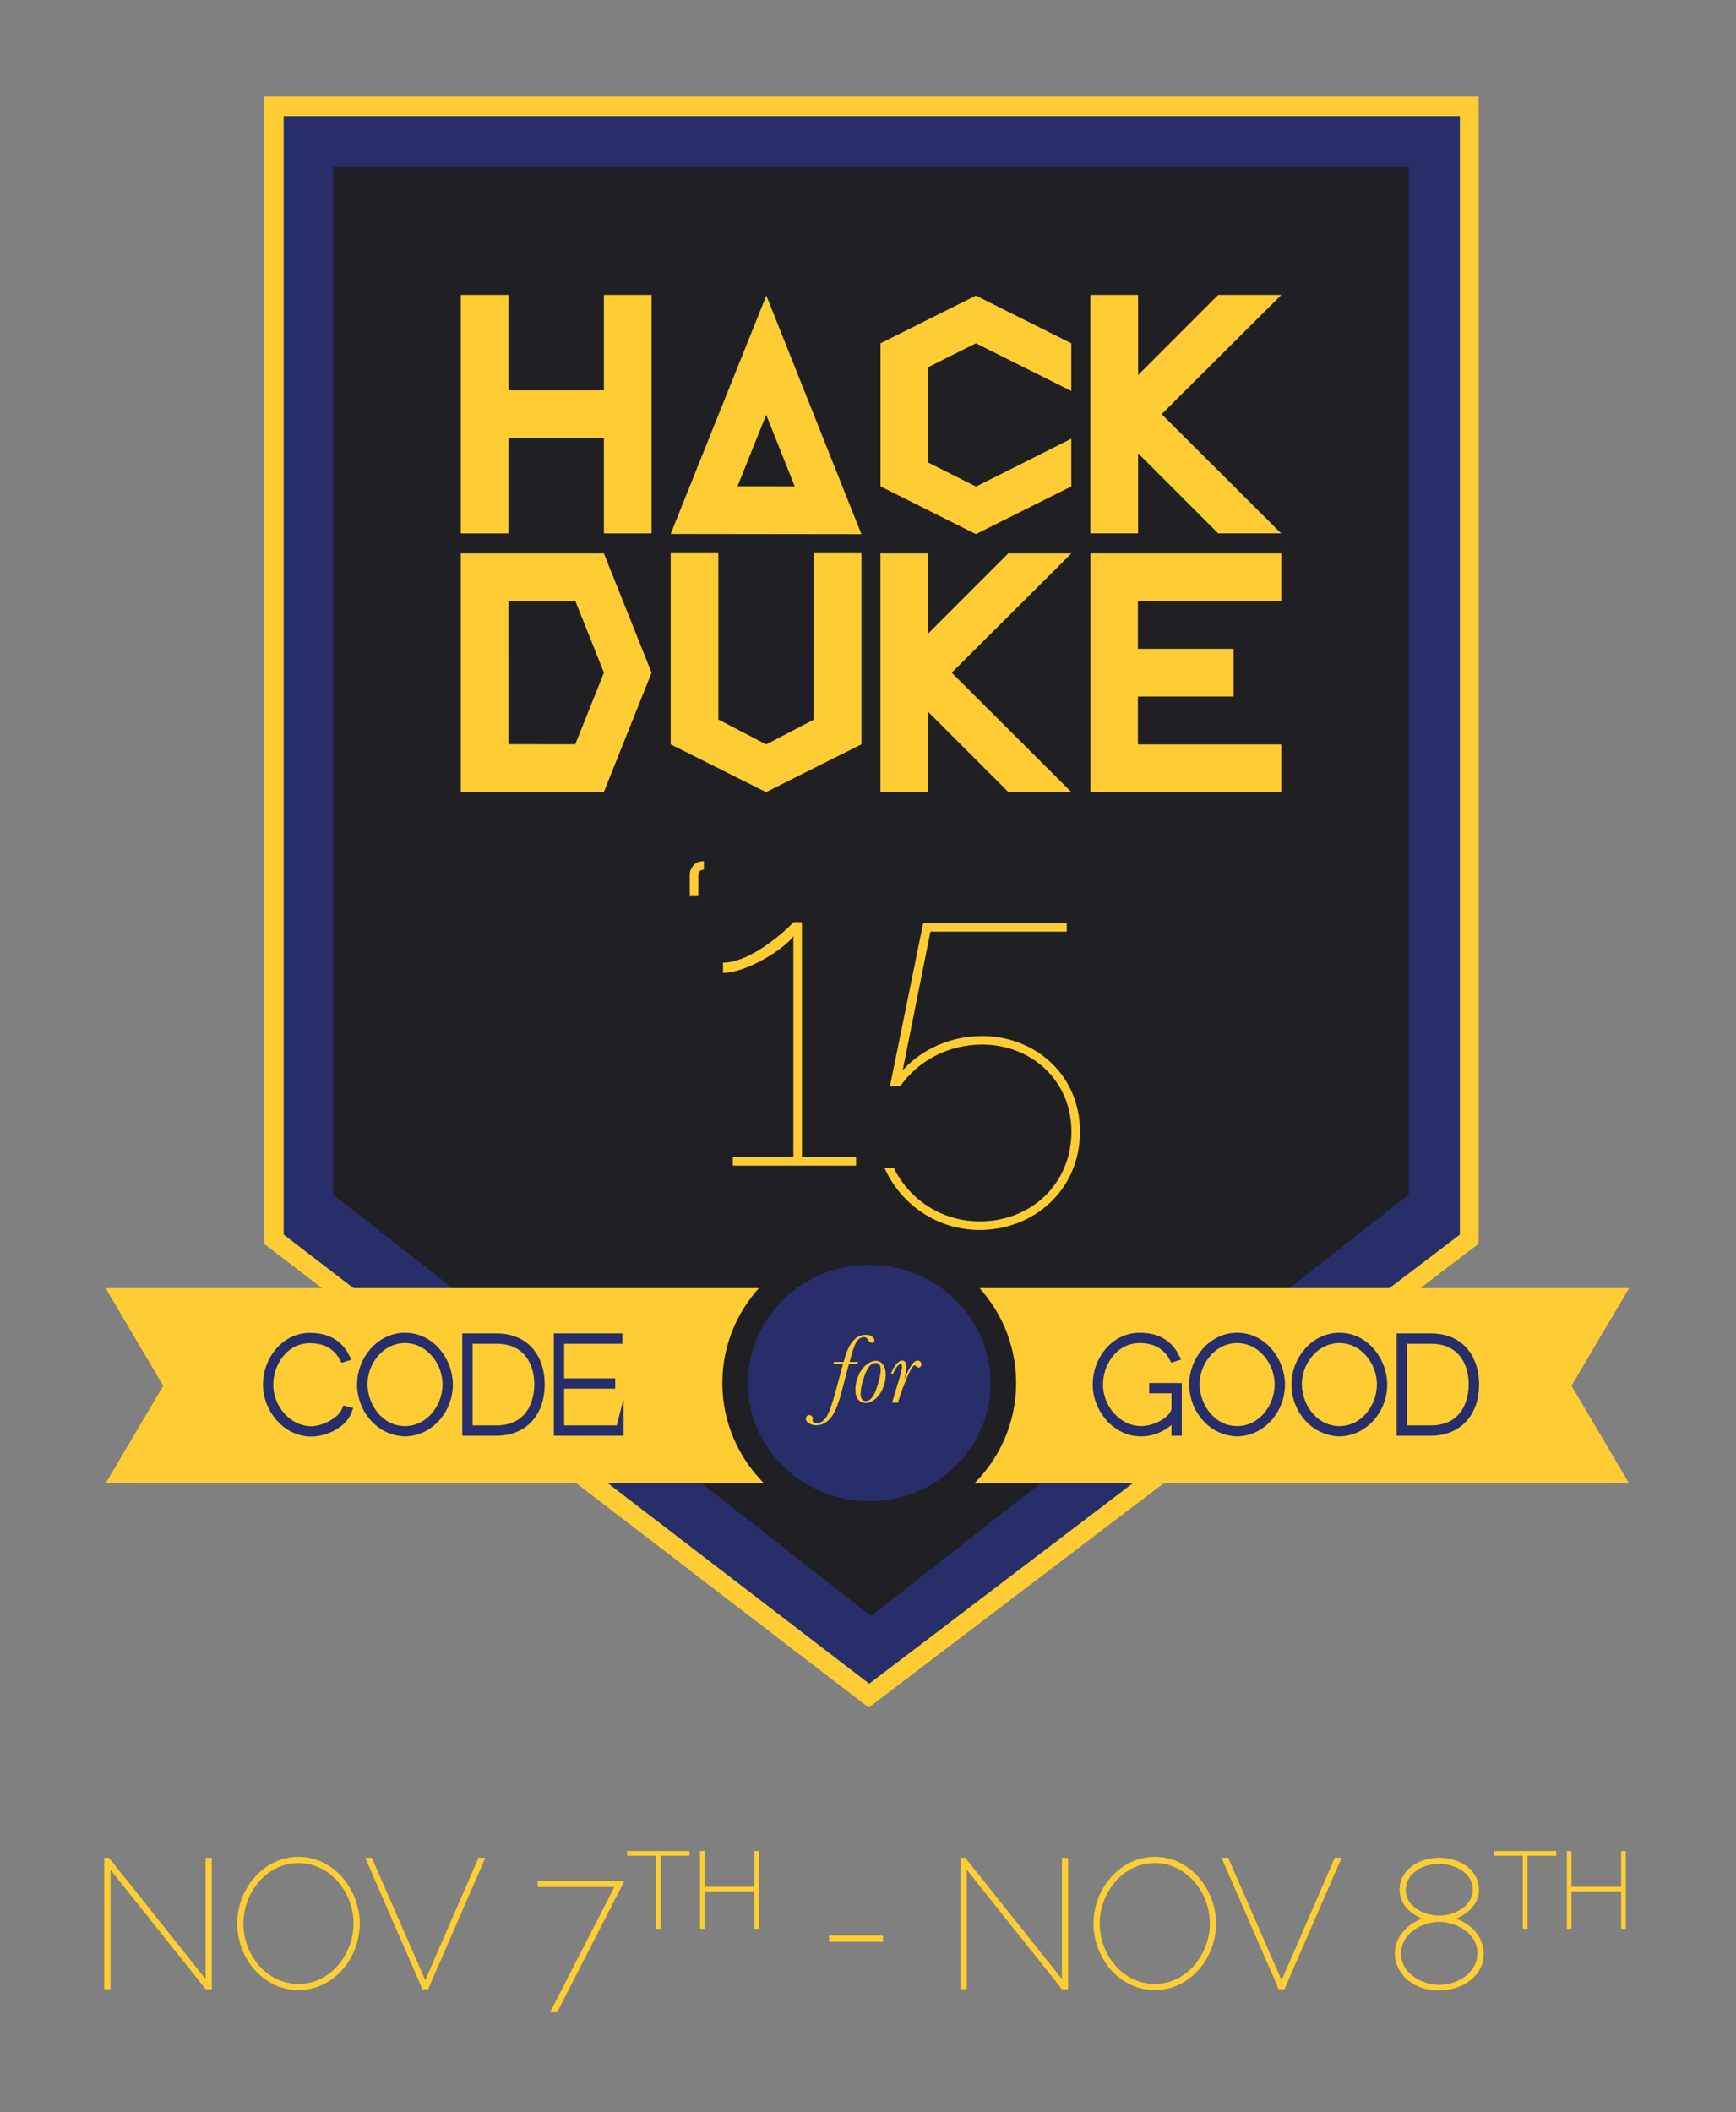 <?xml version="1.0" encoding="utf-8"?>
<!-- Generator: Adobe Illustrator 16.0.0, SVG Export Plug-In . SVG Version: 6.00 Build 0)  -->
<!DOCTYPE svg PUBLIC "-//W3C//DTD SVG 1.1//EN" "http://www.w3.org/Graphics/SVG/1.1/DTD/svg11.dtd">
<svg version="1.1" id="Layer_1" xmlns="http://www.w3.org/2000/svg" xmlns:xlink="http://www.w3.org/1999/xlink" x="0px" y="0px"
	 width="680px" height="827.16px" viewBox="-231.303 -293.282 680 827.16" enable-background="new -231.303 -293.282 680 827.16"
	 xml:space="preserve">
<rect x="-231.303" y="-293.282" width="680" height="827.16" fill="#808080" stroke="none"/>
<polygon fill="#FFFFFF" stroke="#FFCD33" stroke-width="15" stroke-miterlimit="10" points="-120.357,-247.952 340.371,-247.952 
	340.371,190.124 109.007,366.022 -120.357,190.124 "/>
<polygon fill="#272E69" points="-120.195,-247.844 340.533,-247.844 340.533,190.231 109.169,366.13 -120.195,190.231 "/>
<polygon fill="#201F23" points="-100.805,-227.844 320.533,-227.844 320.533,174.54 109.864,339.632 -100.805,174.54 "/>
<g>
	<path fill="#FFCD33" d="M44.398,47.324c-0.668,0-1.002,0.169-1.334,0.336l-0.504,0.498c-0.334,0.505-0.334,1.173-0.334,1.34v8.182
		h-3.341v-8.182c0-0.333,0-1.17,0.335-2.005c0.333-0.835,1.002-2.004,2.171-2.84c0.835-0.332,1.836-0.668,3.007-0.668V47.324
		L44.398,47.324z"/>
	<path fill="#FFCD33" d="M104.023,159.895v3.343H55.756v-3.343h23.715V73.379c-3.674,5.18-18.539,14.361-27.559,14.361v-4.01
		c12.026,0,27.225-15.191,27.559-15.866h3.34v92.025h21.212V159.895z"/>
	<path fill="#FFCD33" d="M191.719,149.863c0,23.197-18.357,38.551-39.218,38.551c-16.688,0-30.874-9.847-37.383-24.365h3.672
		c6.008,12.516,18.857,21.027,33.711,21.027c19.859,0,35.88-14.52,35.88-35.213c0-19.859-15.521-34.044-35.046-34.044
		c-12.517,0-24.699,5.84-32.042,16.355h-4.005c1.669-8.011,13.017-63.917,13.017-63.917h56.24v3.338h-53.403l-10.848,54.238
		c8.011-8.678,19.359-13.351,31.041-13.351C174.363,112.48,191.719,127.833,191.719,149.863z"/>
</g>
<g>
	<polygon fill="#FFCD33" points="-50.805,-177.79 -32.124,-177.79 -32.124,-140.407 5.242,-140.407 5.242,-177.79 23.925,-177.79 
		23.925,-84.377 5.242,-84.377 5.242,-121.742 -32.124,-121.742 -32.124,-84.377 -50.805,-84.377 	"/>
	<path fill="#FFCD33" d="M106.126-84.079l-74.729-0.093l37.479-93.365L106.126-84.079z M79.996-102.79l-11.178-28.041
		l-11.243,28.009L79.996-102.79L79.996-102.79z"/>
	<polygon fill="#FFCD33" points="132.281,-112.127 132.281,-149.492 150.965,-158.833 188.33,-140.15 188.33,-158.833 
		150.965,-177.515 113.599,-158.833 113.599,-102.785 150.965,-84.102 188.33,-102.785 188.33,-121.467 151.013,-102.722 	"/>
	<polygon fill="#FFCD33" points="223.717,-131.076 270.602,-177.79 270.533,-177.79 245.871,-177.79 214.49,-146.391 
		214.485,-177.79 195.803,-177.79 195.803,-84.377 214.485,-84.377 214.485,-115.763 245.871,-84.377 270.533,-84.377 	"/>
	<path fill="#FFCD33" d="M5.242-76.538l18.683,46.706L5.242,16.876h-56.048v-93.414H5.242L5.242-76.538z M-32.135-57.856
		l0.014,56.034l26.172,0.015L5.26-29.831l0,0L-5.915-57.855L-32.135-57.856L-32.135-57.856z"/>
	<polygon fill="#FFCD33" points="68.745,-1.703 87.427,-11.432 87.445,-76.606 106.126,-76.606 106.126,-1.766 68.761,16.944 
		31.396,-1.766 31.396,-76.606 50.079,-76.606 50.08,-11.495 68.761,-1.766 	"/>
	<polygon fill="#FFCD33" points="141.479,-29.824 188.365,-76.538 188.295,-76.538 163.633,-76.538 132.252,-45.139 
		132.246,-76.538 113.566,-76.538 113.566,16.875 132.246,16.875 132.246,-14.511 163.633,16.875 188.295,16.875 	"/>
	<polygon fill="#FFCD33" points="270.569,-76.538 195.838,-76.538 195.838,16.875 270.569,16.875 270.569,-1.745 214.416,-1.745 
		214.416,-20.49 251.885,-20.49 251.885,-39.172 214.416,-39.172 214.416,-57.855 270.569,-57.855 	"/>
</g>
<polygon fill="#FFCD33" points="-189.945,287.68 -167.362,249.44 -189.945,211.202 406.832,211.202 384.25,249.44 406.832,287.68 
	"/>
<ellipse fill="#272E69" stroke="#1F1F24" stroke-width="10" stroke-miterlimit="10" cx="109.179" cy="248.364" rx="52.542" ry="51.271"/>
<g>
	<path fill="#FFCD33" d="M104.825,240.102l-0.248,0.842h-3.348l-2.964,11.188c-1.354,5.062-2.83,8.459-4.438,10.193
		c-1.605,1.733-3.372,2.602-5.298,2.602c-1.07,0-2.036-0.248-2.896-0.746s-1.29-1.115-1.29-1.854c0-0.423,0.134-0.767,0.399-1.029
		c0.27-0.271,0.58-0.402,0.938-0.402c0.42,0,0.758,0.15,1.013,0.449c0.256,0.299,0.383,0.621,0.383,0.965
		c0,0.09-0.019,0.25-0.058,0.48l-0.038,0.323c0,0.242,0.152,0.468,0.459,0.671c0.307,0.202,0.676,0.307,1.108,0.307
		c1.529,0,2.816-0.816,3.862-2.447c1.045-1.633,2.23-4.9,3.559-9.811l2.927-10.883h-3.77l0.248-0.845h3.787
		c0.038-0.149,0.142-0.52,0.308-1.106c1.722-6.351,4.507-9.523,8.355-9.523c1.098,0,1.938,0.242,2.517,0.729
		c0.579,0.483,0.868,0.965,0.868,1.438c0,0.676-0.316,1.014-0.955,1.014c-0.511,0-1.053-0.438-1.627-1.317
		c-0.406-0.639-0.896-0.957-1.472-0.957c-0.867,0-1.696,0.397-2.485,1.195c-0.791,0.797-1.662,2.963-2.619,6.491l-0.557,2.045h3.328
		v-0.012H104.825z"/>
	<path fill="#FFCD33" d="M103.755,250.737c0-1.53,0.355-3.196,1.069-5.002c0.714-1.805,1.733-3.268,3.062-4.389
		c1.322-1.121,2.61-1.686,3.86-1.686c1.134,0,2.067,0.479,2.804,1.438c0.73,0.963,1.101,2.271,1.101,3.912
		c0,1.988-0.409,3.875-1.226,5.66c-0.814,1.785-1.84,3.152-3.068,4.102c-1.23,0.951-2.438,1.431-3.625,1.431
		c-1.061,0-1.985-0.406-2.781-1.229C104.154,254.167,103.755,252.751,103.755,250.737z M105.8,252.936
		c0,0.688,0.182,1.273,0.535,1.758c0.357,0.486,0.852,0.729,1.475,0.729c1.709,0,3.113-1.619,4.219-4.859
		c1.103-3.233,1.652-5.711,1.652-7.42c0-0.879-0.168-1.539-0.508-1.979c-0.339-0.44-0.846-0.66-1.521-0.66
		c-1.595,0-2.968,1.502-4.122,4.504C106.377,248.01,105.8,250.653,105.8,252.936z"/>
	<path fill="#FFCD33" d="M118.537,244.731h-0.842c0.537-1.428,1.209-2.645,2.018-3.651c0.812-1.008,1.609-1.513,2.4-1.513
		c0.549,0,0.957,0.222,1.225,0.66c0.271,0.438,0.402,1.104,0.402,1.998c0,1.109-0.287,2.689-0.861,4.744
		c0.076-0.129,0.287-0.588,0.633-1.377c0.941-2.129,1.771-3.666,2.484-4.609c0.713-0.942,1.428-1.416,2.145-1.416
		c0.443,0,0.805,0.142,1.068,0.422c0.271,0.279,0.402,0.617,0.402,1.015c0,0.381-0.113,0.692-0.336,0.936
		c-0.223,0.244-0.486,0.363-0.793,0.363c-0.344,0-0.695-0.209-1.053-0.631c-0.145-0.164-0.279-0.248-0.421-0.248
		c-0.642,0-1.618,1.533-2.944,4.6c-1.326,3.068-2.396,5.951-3.213,8.654l-0.42,1.377h-2.296l3.038-10.137
		c0.572-1.938,0.859-3.252,0.859-3.939c0-0.369-0.047-0.645-0.145-0.822c-0.098-0.176-0.238-0.268-0.434-0.268
		c-0.42,0-0.944,0.453-1.576,1.356C119.254,243.151,118.804,243.979,118.537,244.731z"/>
</g>
<g>
	<path fill="#272E69" stroke="#272E69" stroke-width="3" stroke-miterlimit="10" d="M230.11,249.866v17.647h-1.045v-6.317
		c-3.551,4.178-8.304,6.579-13.367,6.579c-10.285,0-17.492-9.659-17.492-18.797c0-9.659,6.998-18.799,16.865-18.799
		c7.676,0,11.801,3.396,14.149,8.094l-0.991,0.312c-2.818-5.228-7.414-7.361-13.158-7.361c-9.764,0-15.82,9.033-15.82,17.754
		c0,9.293,7.312,17.752,16.447,17.752c4.805,0,12.01-3.026,13.367-7.778v-8.041h-8.72v-1.045H230.11L230.11,249.866z"/>
	<path fill="#272E69" stroke="#272E69" stroke-width="3" stroke-miterlimit="10" d="M236.014,248.979
		c0-9.869,7.52-18.799,17.28-18.799c10.234,0,17.232,9.557,17.232,18.799c0,9.92-7.521,18.642-17.232,18.797
		C243.063,267.464,236.014,258.481,236.014,248.979z M253.297,266.731c9.66,0,16.188-9.032,16.188-17.752
		c0-9.242-6.998-17.754-16.188-17.754c-9.657,0-16.235,8.979-16.235,17.754C237.321,258.221,243.899,266.731,253.297,266.731z"/>
	<path fill="#272E69" stroke="#272E69" stroke-width="3" stroke-miterlimit="10" d="M276.069,248.979
		c0-9.869,7.52-18.799,17.283-18.799c10.231,0,17.229,9.557,17.229,18.799c0,9.92-7.521,18.642-17.229,18.797
		C283.117,267.464,276.069,258.481,276.069,248.979z M293.352,266.731c9.66,0,16.188-9.032,16.188-17.752
		c0-9.242-6.998-17.754-16.188-17.754c-9.66,0-16.238,8.979-16.238,17.754C277.375,258.221,283.953,266.731,293.352,266.731z"/>
	<path fill="#272E69" stroke="#272E69" stroke-width="3" stroke-miterlimit="10" d="M317.272,267.514v-37.072h11.906
		c11.645,0,17.387,8.25,17.387,18.484c0,11.227-6.734,18.588-17.387,18.588H317.272z M329.178,231.487h-10.861v34.984h10.861
		c10.756,0,16.135-7.416,16.344-17.545C345.364,238.536,339.672,231.487,329.178,231.487z"/>
</g>
<g>
	<path fill="#272E69" stroke="#272E69" stroke-width="3" stroke-miterlimit="10" d="M-109.938,230.233
		c7.676,0,11.801,3.396,14.15,8.095l-0.992,0.312c-2.82-5.221-7.415-7.361-13.158-7.361c-9.765,0-15.821,9.033-15.821,17.753
		c0,9.295,7.31,17.754,16.448,17.754c4.543,0,11.749-3.396,13.419-7.832l0.992,0.26c-1.984,5.432-9.19,8.617-14.412,8.617
		c-10.287,0-17.492-9.66-17.492-18.799C-126.803,239.37-119.806,230.233-109.938,230.233z"/>
	<path fill="#272E69" stroke="#272E69" stroke-width="3" stroke-miterlimit="10" d="M-89.936,248.979
		c0-9.869,7.519-18.799,17.283-18.799c10.234,0,17.231,9.557,17.231,18.799c0,9.92-7.519,18.642-17.231,18.797
		C-82.886,267.464-89.936,258.481-89.936,248.979z M-72.652,266.731c9.66,0,16.187-9.032,16.187-17.752
		c0-9.242-6.997-17.754-16.187-17.754c-9.66,0-16.239,8.979-16.239,17.754C-88.631,258.221-82.051,266.731-72.652,266.731z"/>
	<path fill="#272E69" stroke="#272E69" stroke-width="3" stroke-miterlimit="10" d="M-48.733,267.514v-37.072h11.905
		c11.644,0,17.388,8.25,17.388,18.484c0,11.227-6.736,18.588-17.388,18.588H-48.733z M-36.827,231.487h-10.861v34.984h10.861
		c10.756,0,16.135-7.416,16.344-17.545C-20.64,238.536-26.333,231.487-36.827,231.487z"/>
	<path fill="#272E69" stroke="#272E69" stroke-width="3" stroke-miterlimit="10" d="M11.476,266.471v1.043h-24.333v-37.072h23.862
		v1.045h-22.817v16.554H8.186v1.045h-19.998v17.389h23.288V266.471z"/>
</g>
<g>
	<path fill="#FFCD33" stroke="#FFCE34" stroke-miterlimit="10" d="M-188.523,437.573v47.712h-1.422v-50.484h1.067l38.609,48.422
		v-48.352h1.422v50.414h-1.635L-188.523,437.573z"/>
	<path fill="#FFCD33" stroke="#FFCE34" stroke-miterlimit="10" d="M-137.894,460.043c0-13.438,10.239-25.598,23.536-25.598
		c13.937,0,23.465,13.012,23.465,25.598c0,13.581-10.239,25.597-23.465,25.597C-128.294,485.57-137.894,472.984-137.894,460.043z
		 M-114.358,484.219c13.154,0,22.042-12.302,22.042-24.176c0-12.586-9.528-24.177-22.042-24.177
		c-13.154,0-22.114,12.23-22.114,24.177C-136.471,472.629-127.157,484.219-114.358,484.219z"/>
	<path fill="#FFCD33" stroke="#FFCE34" stroke-miterlimit="10" d="M-85.984,434.801l21.26,48.707l21.189-48.707h1.564
		l-21.972,50.484h-1.564l-21.972-50.484H-85.984z"/>
	<path fill="#FFCD33" stroke="#FFCE34" stroke-miterlimit="10" d="M10.153,445.253h-30.362v-1.422h32.708l-25.882,50.483h-1.635
		L10.153,445.253z"/>
	<path fill="#FFCD33" stroke="#FFCE34" stroke-miterlimit="10" d="M38.257,433.003H26.981v28.604h-0.829v-28.604H14.877v-0.828
		h23.38V433.003z"/>
	<path fill="#FFCD33" stroke="#FFCE34" stroke-miterlimit="10" d="M65.492,432.175v29.432h-0.829v-14.634H44.226v14.634h-0.829
		v-29.432h0.829v13.969h20.437v-13.969H65.492z"/>
	<path fill="#FFCD33" stroke="#FFCE34" stroke-miterlimit="10" d="M93.927,466.728v-1.424h20.122v1.424H93.927z"/>
	<path fill="#FFCD33" stroke="#FFCE34" stroke-miterlimit="10" d="M146.902,437.573v47.712h-1.422v-50.484h1.066l38.61,48.422
		v-48.352h1.422v50.414h-1.636L146.902,437.573z"/>
	<path fill="#FFCD33" stroke="#FFCE34" stroke-miterlimit="10" d="M197.532,460.043c0-13.438,10.238-25.598,23.536-25.598
		c13.936,0,23.464,13.012,23.464,25.598c0,13.581-10.238,25.597-23.464,25.597C207.132,485.57,197.532,472.984,197.532,460.043z
		 M221.068,484.219c13.153,0,22.042-12.302,22.042-24.176c0-12.586-9.528-24.177-22.042-24.177
		c-13.154,0-22.114,12.23-22.114,24.177C198.954,472.629,208.269,484.219,221.068,484.219z"/>
	<path fill="#FFCD33" stroke="#FFCE34" stroke-miterlimit="10" d="M249.441,434.801l21.261,48.707l21.188-48.707h1.564
		l-21.971,50.484h-1.565l-21.971-50.484H249.441z"/>
	<path fill="#FFCD33" stroke="#FFCE34" stroke-miterlimit="10" d="M332.211,485.782c-10.168,0-16.639-6.684-16.639-14.007
		c0-7.039,5.902-12.018,11.661-13.582c-5.262-1.848-9.812-5.688-9.812-11.376c0-7.751,7.679-12.017,15.073-12.017
		c7.396,0,15.004,4.266,15.004,12.017c0,5.688-4.622,9.528-9.884,11.376c6.613,1.921,11.733,6.97,11.733,13.724
		C349.347,480.379,341.312,485.782,332.211,485.782z M332.353,458.906c-7.396,0-15.359,5.119-15.359,12.94
		c0,8.106,8.462,12.729,15.572,12.729c7.323,0,15.358-4.978,15.358-12.87C347.925,463.598,339.463,458.906,332.353,458.906z
		 M332.424,457.484c6.257,0,13.651-3.911,13.651-10.666s-6.825-10.595-13.722-10.595c-6.897,0-13.511,3.981-13.511,10.736
		S326.237,457.484,332.424,457.484z"/>
	<path fill="#FFCD33" stroke="#FFCE34" stroke-miterlimit="10" d="M377.805,433.003h-11.274v28.604h-0.83v-28.604h-11.275v-0.828
		h23.38V433.003z"/>
	<path fill="#FFCD33" stroke="#FFCE34" stroke-miterlimit="10" d="M405.042,432.175v29.432h-0.829v-14.634h-20.437v14.634h-0.83
		v-29.432h0.83v13.969h20.437v-13.969H405.042z"/>
</g>
</svg>
